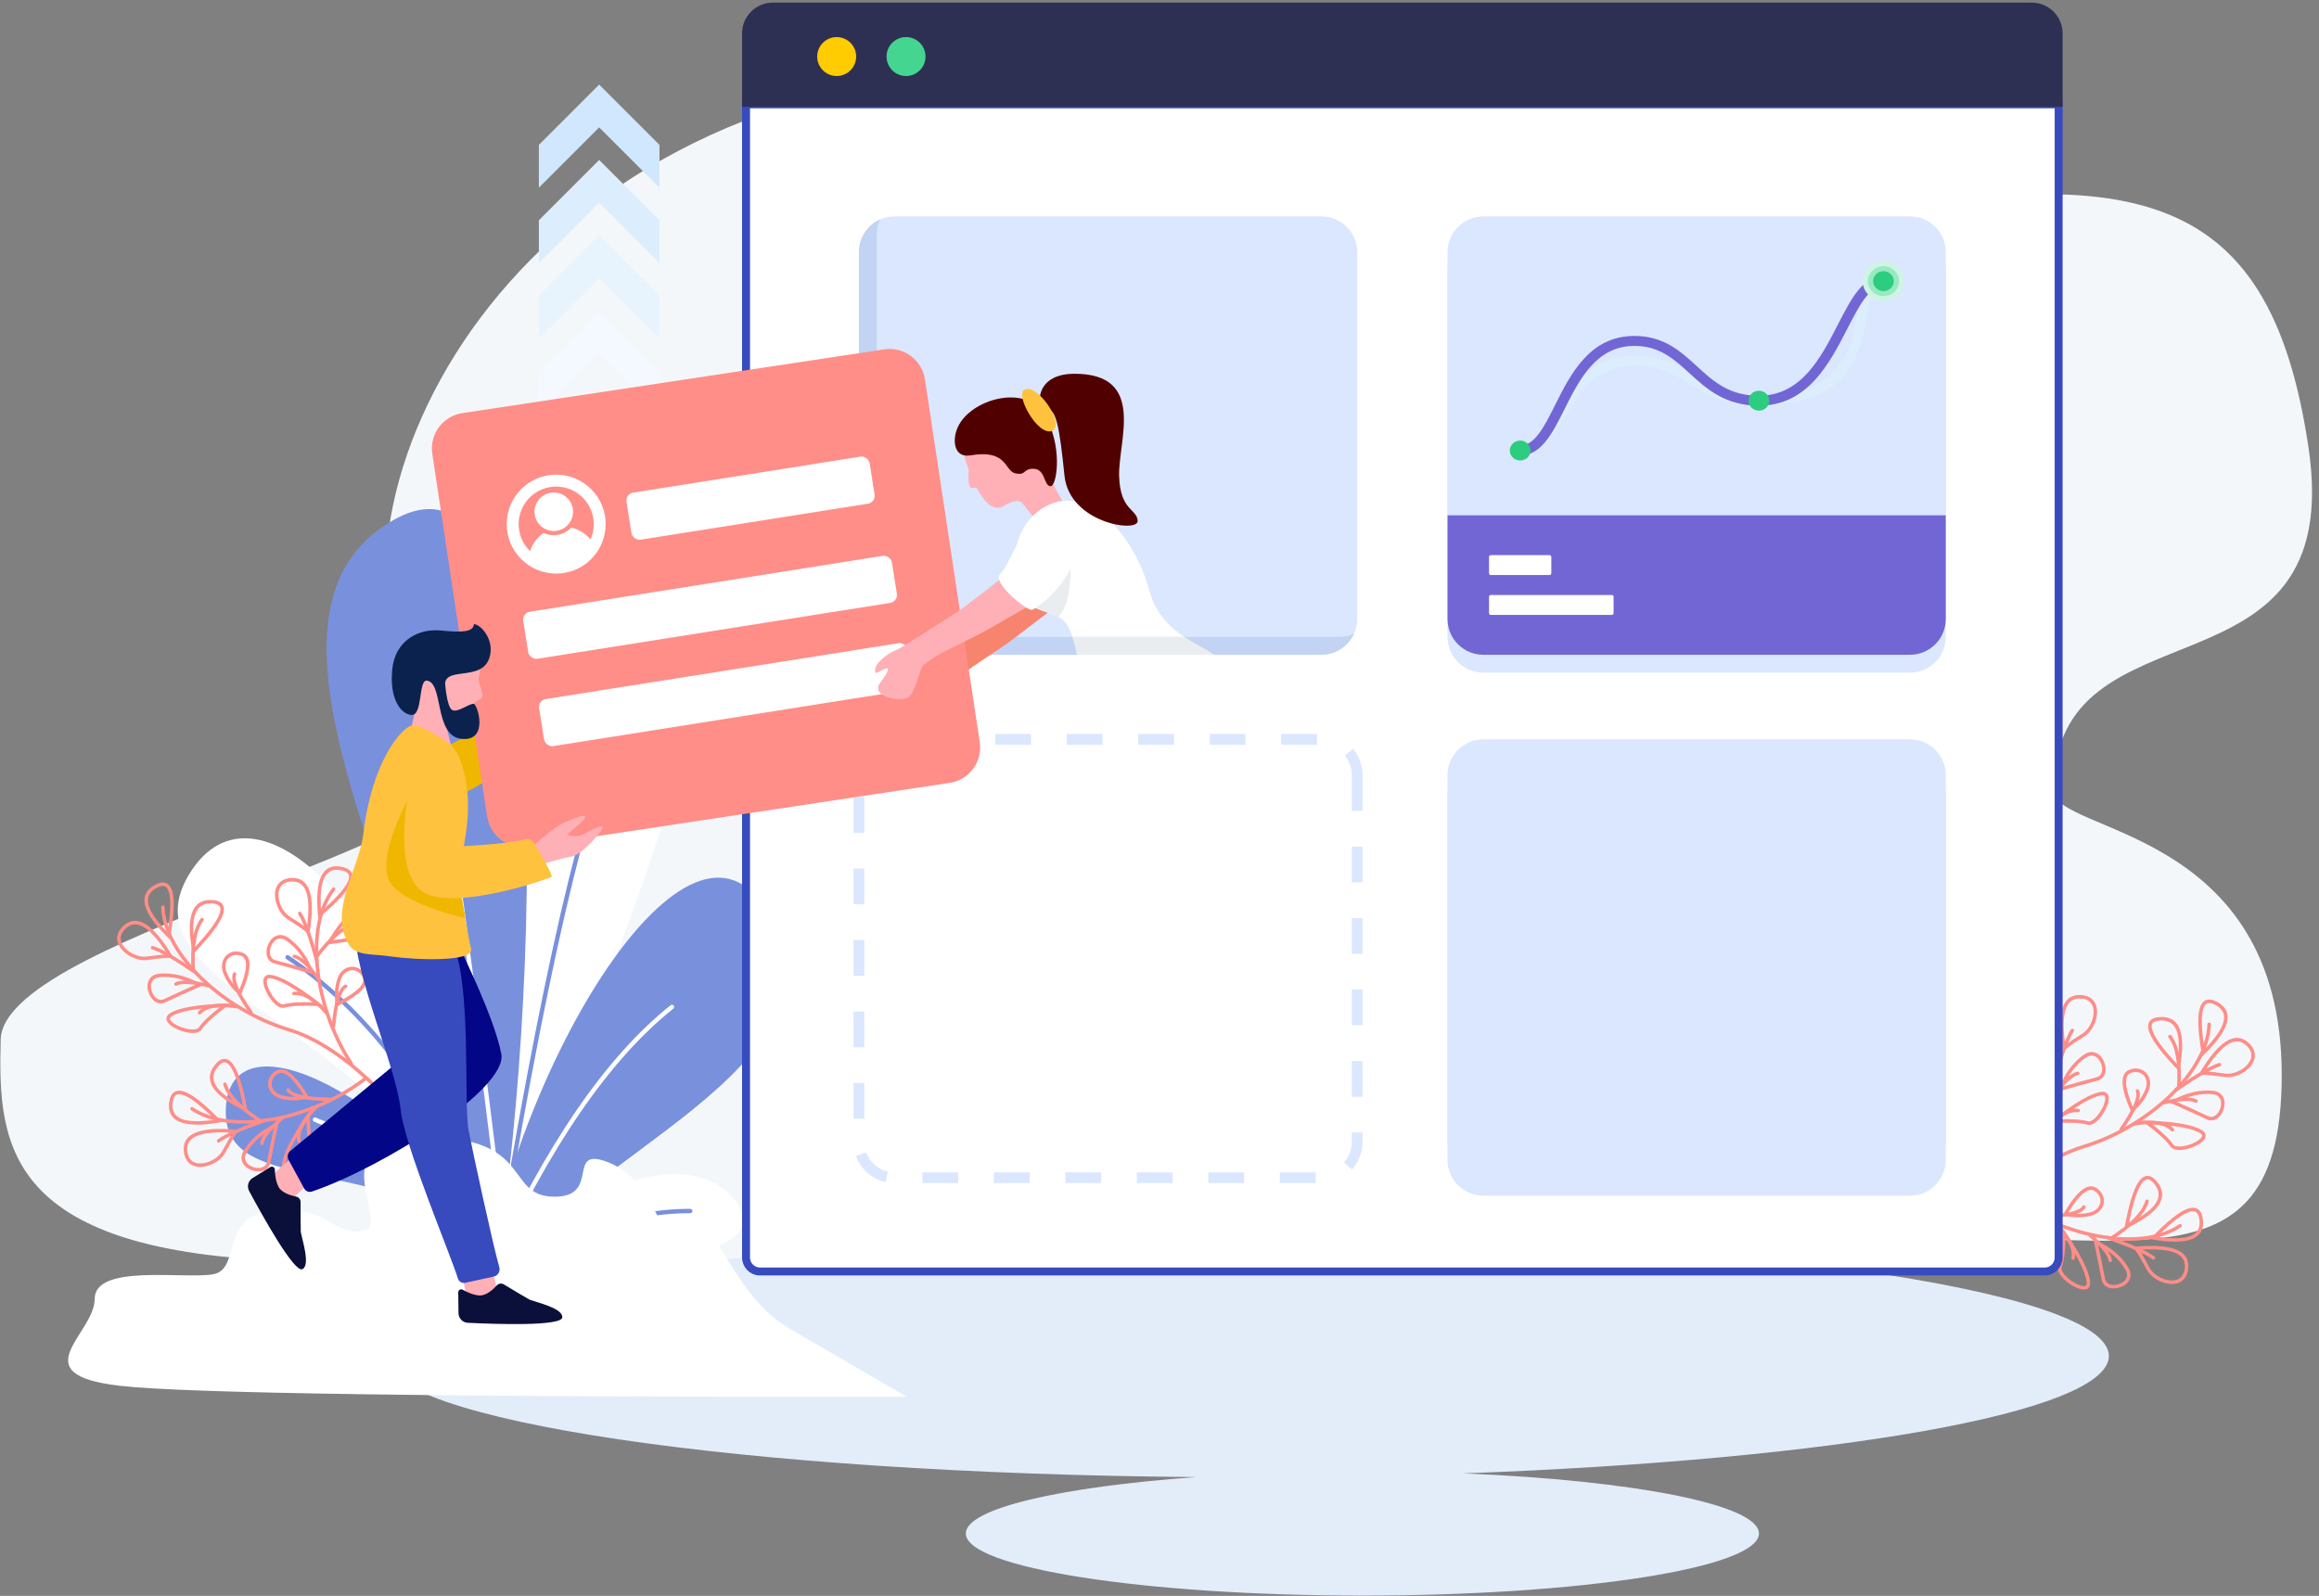 <?xml version="1.0" encoding="UTF-8"?>
<svg width="292px" height="201px" viewBox="0 0 292 201" version="1.1" xmlns="http://www.w3.org/2000/svg" xmlns:xlink="http://www.w3.org/1999/xlink">
    <rect x="0" y="0" width="292" height="201" fill="#808080" stroke="none"/>
    <title>image/使用用户组</title>
    <g id="空页面" stroke="none" stroke-width="1" fill="none" fill-rule="evenodd">
        <g id="用户组无权限" transform="translate(-1067, -413)">
            <g id="编组" transform="translate(350, 153)">
                <g id="编组-2" transform="translate(0, 185)">
                    <g id="image/使用用户组" transform="translate(717, 75)">
                        <g id="编组" transform="translate(0, 9)" fill-rule="nonzero">
                            <g id="Background">
                                <path d="M227.476,3.21 C262.85,8.292 287.306,-6.448 287.306,24.86 C287.306,56.167 258.59,55.25 258.59,60.694 C258.59,85.456 295.614,70.873 290.669,103.966 C285.724,137.059 268.556,141.182 222.536,130.698 C176.517,120.215 157.193,161.169 105.212,148.667 C53.231,136.165 36.222,83.984 57.358,65.795 C69.114,55.679 0.422,42.815 0.088,29.34 C-0.247,15.864 0.321,1.385 41.317,1.385 C82.313,1.385 189.543,-2.238 227.476,3.21 Z" id="Background-base" fill="#F4F7FA" transform="translate(145.584, 75.635) scale(1, -1) translate(-145.584, -75.635) "></path>
                                <path d="M150.592,177.035 C93.487,176.579 48.18,169.927 48.18,161.789 C48.18,153.355 96.838,146.518 156.86,146.518 C216.882,146.518 265.54,153.355 265.54,161.789 C265.54,168.893 231.016,174.865 184.256,176.571 C205.678,177.452 221.481,180.505 221.481,184.137 C221.481,188.457 199.124,191.959 171.546,191.959 C143.969,191.959 121.612,188.457 121.612,184.137 C121.612,180.99 133.482,178.276 150.592,177.035 L150.592,177.035 Z" id="Background-base" fill="#E3EDFA"></path>
                            </g>
                            <g id="Leaves" transform="translate(264.152, 134.244) scale(-1, 1) rotate(-357) translate(-264.152, -134.244) translate(243.652, 113.244)" fill="#FF8D88">
                                <path d="M39.638,34.324 C39.72,34.414 39.712,34.553 39.621,34.634 C39.531,34.715 39.392,34.708 39.311,34.617 C33.055,27.641 27.381,23.533 22.3,22.288 C13.969,20.246 6.066,13.624 5.537,7.533 C5.526,7.412 5.616,7.305 5.737,7.294 C5.858,7.284 5.965,7.374 5.975,7.495 C6.485,13.363 14.238,19.859 22.405,21.86 C27.588,23.13 33.329,27.287 39.638,34.324 Z" id="Leaves-base"></path>
                                <path d="M10.201,15.123 C10.215,15.243 10.128,15.352 10.007,15.366 C9.886,15.379 9.777,15.292 9.764,15.171 C9.428,12.146 9.696,9.982 10.589,8.673 C10.658,8.573 10.795,8.547 10.895,8.615 C10.995,8.684 11.021,8.821 10.953,8.921 C10.132,10.124 9.876,12.193 10.201,15.123 Z" id="Leaves-base"></path>
                                <path d="M10.116,12.916 L9.836,13.243 L9.735,12.825 C8.695,8.522 9.385,6.275 11.878,6.275 C13.172,6.275 13.696,6.938 13.33,8.129 C12.997,9.213 11.926,10.802 10.116,12.916 Z M12.909,8 C13.186,7.099 12.883,6.715 11.878,6.715 C9.85,6.715 9.223,8.519 10.064,12.297 C11.666,10.392 12.616,8.954 12.909,8 Z" id="Leaves-base"></path>
                                <path d="M6.439,5.654 C6.155,4.774 5.667,4.616 4.813,5.141 C3.106,6.192 3.613,7.98 6.501,10.623 C6.761,8.242 6.738,6.581 6.439,5.654 Z M4.582,4.767 C5.672,4.096 6.484,4.359 6.858,5.519 C7.199,6.577 7.207,8.431 6.889,11.098 L6.84,11.515 L6.525,11.237 C3.172,8.272 2.463,6.071 4.582,4.767 Z" id="Leaves-base"></path>
                                <path d="M10.475,15.358 C10.578,15.422 10.611,15.557 10.547,15.661 C10.483,15.764 10.348,15.797 10.244,15.733 C7.545,14.076 5.679,13.123 4.668,12.88 C4.55,12.852 4.477,12.733 4.505,12.615 C4.534,12.497 4.652,12.424 4.771,12.453 C5.842,12.709 7.736,13.676 10.475,15.358 Z" id="Leaves-base"></path>
                                <path d="M7.216,13.486 L7.438,13.814 L7.042,13.83 C6.392,13.855 5.424,13.996 4.14,14.254 C3.109,14.461 1.758,13.997 0.934,13.179 C-0.017,12.234 -0.071,11.043 1.009,10.023 C2.593,8.527 4.675,9.741 7.216,13.486 Z M1.311,10.343 C0.421,11.184 0.462,12.089 1.245,12.866 C1.969,13.586 3.173,13.999 4.053,13.822 C5.125,13.607 5.984,13.472 6.633,13.415 C4.333,10.123 2.571,9.153 1.311,10.343 Z" id="Leaves-base"></path>
                                <path d="M12.048,16.872 C12.167,16.896 12.245,17.011 12.221,17.131 C12.198,17.25 12.082,17.327 11.963,17.304 C9.966,16.909 8.644,16.909 8.024,17.277 C7.92,17.339 7.785,17.305 7.723,17.2 C7.661,17.096 7.695,16.961 7.8,16.899 C8.543,16.457 9.95,16.457 12.048,16.872 Z" id="Leaves-base"></path>
                                <path d="M5.814,16.328 C4.895,16.46 4.579,17.192 4.884,18.077 C5.178,18.93 5.879,19.4 6.485,19.073 C7.493,18.528 8.777,17.859 10.337,17.065 C8.746,16.369 7.24,16.124 5.814,16.328 Z M10.941,17.252 C9.2,18.135 7.785,18.871 6.694,19.46 C5.8,19.942 4.84,19.298 4.468,18.22 C4.081,17.098 4.525,16.068 5.752,15.893 C7.391,15.658 9.12,15.981 10.937,16.857 L11.338,17.051 L10.941,17.252 Z" id="Leaves-base"></path>
                                <path d="M15.803,19.308 C15.924,19.32 16.012,19.428 16,19.549 C15.987,19.67 15.879,19.758 15.758,19.746 C13.447,19.511 11.944,19.836 11.238,20.686 C11.16,20.779 11.021,20.792 10.928,20.715 C10.834,20.637 10.822,20.498 10.899,20.405 C11.723,19.414 13.361,19.06 15.803,19.308 Z" id="Leaves-base"></path>
                                <path d="M7.592,21.162 C7.332,21.345 7.311,21.497 7.478,21.705 C7.668,21.943 8.077,22.191 8.594,22.384 C9.691,22.792 10.822,22.803 11.061,22.404 C11.481,21.704 12.317,20.815 13.572,19.729 C10.515,20.03 8.516,20.513 7.592,21.162 Z M14.386,19.615 C12.868,20.88 11.884,21.889 11.438,22.631 C11.045,23.286 9.722,23.273 8.44,22.796 C7.856,22.579 7.383,22.291 7.134,21.98 C6.81,21.575 6.871,21.131 7.34,20.802 C8.415,20.046 10.703,19.528 14.226,19.227 L14.923,19.167 L14.386,19.615 Z" id="Leaves-base"></path>
                                <path d="M17.694,20.024 C17.769,20.12 17.751,20.259 17.656,20.333 C17.56,20.408 17.421,20.391 17.347,20.295 C15.47,17.884 14.68,16.265 15.005,15.357 C15.046,15.243 15.172,15.183 15.287,15.224 C15.401,15.265 15.461,15.391 15.42,15.505 C15.168,16.207 15.916,17.741 17.694,20.024 Z" id="Leaves-base"></path>
                                <path d="M16.2,17.88 L16.097,18.156 L15.861,17.979 C14.951,17.294 14.263,16.45 13.798,15.449 C13.026,13.784 14.282,12.149 16.059,12.699 C17.33,13.092 17.33,14.841 16.2,17.88 Z M15.928,13.119 C14.534,12.688 13.579,13.93 14.198,15.264 C14.591,16.111 15.154,16.837 15.891,17.442 C16.832,14.811 16.802,13.39 15.928,13.119 Z" id="Leaves-base"></path>
                                <path d="M37.137,22.083 C37.256,22.112 37.328,22.231 37.299,22.349 C37.27,22.467 37.151,22.539 37.033,22.51 C28.702,20.469 20.798,13.846 20.269,7.755 C20.259,7.634 20.348,7.527 20.469,7.517 C20.59,7.506 20.697,7.596 20.708,7.717 C21.217,13.585 28.97,20.081 37.137,22.083 Z" id="Leaves-base" transform="translate(28.787, 15.016) rotate(40) translate(-28.787, -15.016) "></path>
                                <path d="M27.624,13.597 C27.637,13.718 27.55,13.826 27.43,13.84 C27.309,13.853 27.2,13.766 27.187,13.645 C26.85,10.62 27.119,8.456 28.012,7.147 C28.08,7.047 28.217,7.021 28.318,7.09 C28.418,7.158 28.444,7.295 28.375,7.395 C27.555,8.598 27.298,10.667 27.624,13.597 Z" id="Leaves-base" transform="translate(27.73, 10.446) rotate(40) translate(-27.73, -10.446) "></path>
                                <path d="M28.716,12.582 L28.436,12.908 L28.335,12.49 C27.295,8.187 27.985,5.941 30.478,5.941 C31.772,5.941 32.296,6.604 31.93,7.795 C31.597,8.878 30.526,10.467 28.716,12.582 Z M31.509,7.666 C31.786,6.764 31.483,6.381 30.478,6.381 C28.45,6.381 27.823,8.185 28.664,11.963 C30.266,10.058 31.216,8.62 31.509,7.666 Z" id="Leaves-base" transform="translate(29.956, 9.425) rotate(40) translate(-29.956, -9.425) "></path>
                                <path d="M27.624,1.817 C27.34,0.937 26.852,0.779 25.998,1.304 C24.291,2.355 24.798,4.143 27.686,6.786 C27.946,4.405 27.923,2.744 27.624,1.817 Z M25.767,0.929 C26.857,0.259 27.669,0.522 28.043,1.682 C28.384,2.74 28.392,4.594 28.074,7.261 L28.025,7.678 L27.71,7.399 C24.358,4.434 23.648,2.234 25.767,0.929 Z" id="Leaves-base" transform="translate(26.436, 4.122) rotate(40) translate(-26.436, -4.122) "></path>
                                <path d="M27.173,11.554 C27.277,11.617 27.309,11.753 27.246,11.856 C27.182,11.96 27.047,11.992 26.943,11.929 C24.244,10.271 22.378,9.318 21.367,9.076 C21.248,9.048 21.176,8.929 21.204,8.811 C21.232,8.692 21.351,8.62 21.469,8.648 C22.541,8.905 24.435,9.872 27.173,11.554 Z" id="Leaves-base" transform="translate(24.238, 10.302) rotate(40) translate(-24.238, -10.302) "></path>
                                <path d="M26.233,7.821 L26.455,8.149 L26.059,8.164 C25.41,8.19 24.441,8.331 23.157,8.588 C22.126,8.795 20.776,8.332 19.952,7.513 C19,6.568 18.946,5.378 20.026,4.358 C21.61,2.862 23.692,4.076 26.233,7.821 Z M20.328,4.678 C19.438,5.519 19.479,6.424 20.262,7.201 C20.986,7.921 22.19,8.334 23.071,8.157 C24.143,7.942 25.002,7.806 25.65,7.75 C23.35,4.457 21.588,3.488 20.328,4.678 Z" id="Leaves-base" transform="translate(22.841, 6.186) rotate(40) translate(-22.841, -6.186) "></path>
                                <path d="M26.362,13.961 C26.481,13.984 26.559,14.1 26.535,14.219 C26.511,14.338 26.396,14.416 26.277,14.392 C24.28,13.997 22.958,13.997 22.338,14.366 C22.233,14.428 22.098,14.393 22.036,14.289 C21.974,14.184 22.009,14.049 22.113,13.987 C22.857,13.546 24.264,13.546 26.362,13.961 Z" id="Leaves-base" transform="translate(24.272, 14.025) rotate(40) translate(-24.272, -14.025) "></path>
                                <path d="M20.12,11.868 C19.201,12 18.885,12.732 19.19,13.616 C19.485,14.47 20.185,14.94 20.791,14.613 C21.799,14.068 23.083,13.399 24.643,12.605 C23.052,11.909 21.546,11.664 20.12,11.868 Z M25.248,12.792 C23.507,13.675 22.091,14.411 21,15 C20.106,15.482 19.146,14.837 18.774,13.76 C18.387,12.638 18.831,11.608 20.058,11.433 C21.697,11.198 23.427,11.521 25.244,12.397 L25.644,12.59 L25.248,12.792 Z" id="Leaves-base" transform="translate(22.141, 13.261) rotate(40) translate(-22.141, -13.261) "></path>
                                <path d="M27.337,17.908 C27.458,17.92 27.546,18.028 27.534,18.149 C27.522,18.27 27.414,18.358 27.293,18.345 C24.982,18.111 23.478,18.436 22.772,19.286 C22.694,19.379 22.556,19.392 22.462,19.314 C22.369,19.237 22.356,19.098 22.434,19.004 C23.257,18.014 24.895,17.66 27.337,17.908 Z" id="Leaves-base" transform="translate(24.959, 18.598) rotate(40) translate(-24.959, -18.598) "></path>
                                <path d="M18.969,17.886 C18.708,18.069 18.687,18.221 18.854,18.43 C19.044,18.667 19.453,18.916 19.97,19.108 C21.068,19.516 22.198,19.527 22.437,19.129 C22.857,18.429 23.693,17.539 24.948,16.453 C21.891,16.755 19.892,17.238 18.969,17.886 Z M25.762,16.339 C24.244,17.604 23.26,18.613 22.814,19.355 C22.421,20.01 21.098,19.997 19.817,19.52 C19.232,19.303 18.759,19.016 18.51,18.705 C18.186,18.299 18.247,17.855 18.716,17.526 C19.791,16.771 22.079,16.252 25.602,15.951 L26.3,15.891 L25.762,16.339 Z" id="Leaves-base" transform="translate(22.303, 17.878) rotate(40) translate(-22.303, -17.878) "></path>
                                <path d="M29.963,21.012 C30.038,21.108 30.02,21.246 29.925,21.321 C29.829,21.395 29.69,21.378 29.616,21.282 C27.739,18.871 26.949,17.252 27.274,16.344 C27.315,16.23 27.441,16.171 27.556,16.212 C27.67,16.253 27.729,16.379 27.688,16.493 C27.437,17.195 28.185,18.728 29.963,21.012 Z" id="Leaves-base" transform="translate(28.606, 18.783) rotate(40) translate(-28.606, -18.783) "></path>
                                <path d="M30.269,18.766 L30.166,19.042 L29.93,18.865 C29.02,18.181 28.332,17.337 27.867,16.335 C27.095,14.67 28.351,13.036 30.127,13.585 C31.398,13.979 31.398,15.727 30.269,18.766 Z M29.997,14.006 C28.603,13.574 27.648,14.816 28.267,16.15 C28.659,16.997 29.223,17.723 29.96,18.329 C30.901,15.697 30.871,14.276 29.997,14.006 Z" id="Leaves-base" transform="translate(29.367, 16.26) rotate(40) translate(-29.367, -16.26) "></path>
                                <path d="M29.861,37.298 C29.979,37.327 30.051,37.446 30.022,37.564 C29.993,37.682 29.874,37.754 29.756,37.725 C21.425,35.684 13.521,29.061 12.992,22.97 C12.982,22.849 13.071,22.743 13.192,22.732 C13.313,22.722 13.42,22.811 13.431,22.932 C13.94,28.8 21.693,35.297 29.861,37.298 Z" id="Leaves-base" transform="translate(21.51, 30.231) scale(-1, -1) rotate(126) translate(-21.51, -30.231) "></path>
                                <path d="M16.918,34.755 C16.932,34.875 16.845,34.984 16.724,34.998 C16.603,35.011 16.494,34.924 16.481,34.803 C16.145,31.778 16.414,29.614 17.306,28.305 C17.375,28.205 17.512,28.179 17.612,28.247 C17.712,28.316 17.738,28.453 17.67,28.553 C16.849,29.756 16.593,31.825 16.918,34.755 Z" id="Leaves-base" transform="translate(17.025, 31.604) scale(-1, -1) rotate(126) translate(-17.025, -31.604) "></path>
                                <path d="M14.61,32.612 L14.33,32.939 L14.229,32.521 C13.189,28.218 13.88,25.972 16.373,25.972 C17.666,25.972 18.19,26.634 17.824,27.826 C17.491,28.909 16.421,30.498 14.61,32.612 Z M17.404,27.696 C17.681,26.795 17.377,26.412 16.373,26.412 C14.344,26.412 13.718,28.215 14.558,31.993 C16.161,30.089 17.11,28.651 17.404,27.696 Z" id="Leaves-base" transform="translate(15.85, 29.455) scale(-1, -1) rotate(126) translate(-15.85, -29.455) "></path>
                                <path d="M11.994,31.031 C11.71,30.151 11.222,29.993 10.368,30.518 C8.661,31.569 9.168,33.357 12.056,36 C12.316,33.619 12.293,31.958 11.994,31.031 Z M10.137,30.144 C11.227,29.473 12.039,29.736 12.413,30.896 C12.754,31.954 12.762,33.808 12.444,36.475 L12.395,36.892 L12.08,36.614 C8.727,33.648 8.018,31.448 10.137,30.144 Z" id="Leaves-base" transform="translate(10.806, 33.336) scale(-1, -1) rotate(126) translate(-10.806, -33.336) "></path>
                                <path d="M20.059,36.35 C20.163,36.414 20.195,36.549 20.132,36.653 C20.068,36.756 19.933,36.789 19.829,36.725 C17.13,35.067 15.264,34.115 14.253,33.872 C14.134,33.844 14.062,33.725 14.09,33.607 C14.118,33.489 14.237,33.416 14.355,33.444 C15.427,33.701 17.321,34.668 20.059,36.35 Z" id="Leaves-base" transform="translate(17.124, 35.098) scale(-1, -1) rotate(126) translate(-17.124, -35.098) "></path>
                                <path d="M16.508,38.413 L16.73,38.741 L16.334,38.757 C15.684,38.782 14.716,38.924 13.432,39.181 C12.401,39.388 11.05,38.925 10.226,38.106 C9.275,37.161 9.221,35.97 10.301,34.95 C11.885,33.454 13.967,34.669 16.508,38.413 Z M10.603,35.27 C9.713,36.111 9.754,37.016 10.537,37.794 C11.261,38.513 12.465,38.926 13.346,38.75 C14.417,38.535 15.276,38.399 15.925,38.342 C13.625,35.05 11.863,34.08 10.603,35.27 Z" id="Leaves-base" transform="translate(13.116, 36.779) scale(-1, -1) rotate(126) translate(-13.116, -36.779) "></path>
                                <path d="M22.925,34.74 C23.044,34.764 23.122,34.879 23.098,34.998 C23.075,35.118 22.959,35.195 22.84,35.172 C20.843,34.777 19.521,34.777 18.901,35.145 C18.797,35.207 18.662,35.173 18.6,35.068 C18.537,34.964 18.572,34.829 18.676,34.767 C19.42,34.325 20.827,34.325 22.925,34.74 Z" id="Leaves-base" transform="translate(20.836, 34.804) scale(-1, -1) rotate(126) translate(-20.836, -34.804) "></path>
                                <path d="M18.201,35.591 C17.281,35.722 16.966,36.454 17.271,37.339 C17.565,38.192 18.265,38.663 18.872,38.335 C19.88,37.791 21.164,37.122 22.724,36.328 C21.133,35.631 19.626,35.387 18.201,35.591 Z M23.328,36.514 C21.587,37.397 20.171,38.133 19.081,38.722 C18.187,39.205 17.226,38.56 16.855,37.483 C16.468,36.36 16.912,35.331 18.139,35.155 C19.777,34.921 21.507,35.244 23.324,36.12 L23.725,36.313 L23.328,36.514 Z" id="Leaves-base" transform="translate(20.222, 36.983) scale(-1, -1) rotate(126) translate(-20.222, -36.983) "></path>
                                <path d="M27.728,33.11 C27.849,33.122 27.937,33.23 27.925,33.351 C27.913,33.471 27.805,33.56 27.684,33.547 C25.373,33.313 23.87,33.638 23.163,34.488 C23.086,34.581 22.947,34.594 22.853,34.516 C22.76,34.439 22.747,34.3 22.825,34.206 C23.648,33.216 25.286,32.862 27.728,33.11 Z" id="Leaves-base" transform="translate(25.35, 33.8) scale(-1, -1) rotate(126) translate(-25.35, -33.8) "></path>
                                <path d="M21.482,36.508 C21.222,36.691 21.201,36.843 21.367,37.052 C21.557,37.289 21.967,37.537 22.483,37.73 C23.581,38.138 24.711,38.149 24.95,37.75 C25.371,37.05 26.207,36.161 27.461,35.075 C24.405,35.376 22.405,35.859 21.482,36.508 Z M28.275,34.961 C26.757,36.226 25.773,37.235 25.328,37.977 C24.934,38.632 23.612,38.619 22.33,38.142 C21.745,37.925 21.273,37.637 21.024,37.326 C20.699,36.921 20.76,36.477 21.229,36.148 C22.304,35.392 24.592,34.874 28.116,34.573 L28.813,34.513 L28.275,34.961 Z" id="Leaves-base" transform="translate(24.817, 36.499) scale(-1, -1) rotate(126) translate(-24.817, -36.499) "></path>
                                <path d="M26.637,32.378 C26.711,32.474 26.694,32.612 26.598,32.687 C26.502,32.761 26.364,32.744 26.289,32.648 C24.413,30.237 23.623,28.618 23.948,27.71 C23.989,27.596 24.115,27.537 24.229,27.578 C24.344,27.618 24.403,27.744 24.362,27.859 C24.111,28.561 24.859,30.094 26.637,32.378 Z" id="Leaves-base" transform="translate(25.28, 30.149) scale(-1, -1) rotate(126) translate(-25.28, -30.149) "></path>
                                <path d="M23.611,32.072 L23.508,32.348 L23.273,32.171 C22.363,31.487 21.674,30.643 21.21,29.641 C20.438,27.976 21.694,26.342 23.47,26.891 C24.741,27.285 24.741,29.033 23.611,32.072 Z M23.34,27.312 C21.945,26.88 20.991,28.122 21.609,29.456 C22.002,30.303 22.566,31.029 23.302,31.635 C24.244,29.003 24.214,27.582 23.34,27.312 Z" id="Leaves-base" transform="translate(22.71, 29.566) scale(-1, -1) rotate(126) translate(-22.71, -29.566) "></path>
                            </g>
                            <g id="Leaves" transform="translate(22.38, 55)">
                                <g id="Group-28" transform="translate(41.14, 8.8)">
                                    <path d="M0.515,80.582 C-1.433,29.823 4.253,3.046 17.573,0.253 C30.894,-2.541 25.208,24.236 0.515,80.582 Z" id="Leaf-base" fill="#FFFFFF"></path>
                                    <path d="M0.86,75.186 C6.937,40.273 12.254,20.173 16.809,14.886" id="Leaf-base" stroke="#7990DD" stroke-width="0.55" stroke-linecap="round"></path>
                                </g>
                                <g id="Group-29" transform="translate(18.7, 0)">
                                    <path d="M20.655,98.611 C19.008,61.374 -15.572,14.942 8.584,1.429 C32.74,-12.085 24.738,82.939 20.655,98.611 Z" id="Leaf-base" fill="#7990DD"></path>
                                    <path d="M21.902,87.828 C17.19,49.539 13.932,26.659 12.128,19.188" id="Leaf-base" stroke="#FFFFFF" stroke-width="0.55" stroke-linecap="round"></path>
                                </g>
                                <g id="Group-25" transform="translate(5.94, 70.18)">
                                    <path d="M37.368,24.397 C18.137,0.519 0.373,-5.727 0.108,5.648 C-0.157,17.024 19.817,10.313 37.368,24.397 Z" id="Leaf-base" fill="#7990DD"></path>
                                    <path d="M32.545,20.421 C28.039,15.275 20.97,10.746 11.338,6.834" id="Leaf-base" stroke="#FFFFFF" stroke-width="0.55" stroke-linecap="round"></path>
                                </g>
                                <g id="Group-27" transform="translate(38.28, 46.42)">
                                    <path d="M0,52.358 C4.645,22.534 27.134,-13.703 36.491,5.474 C45.847,24.651 13.075,34.086 0,52.358 Z" id="Leaf-base" fill="#7990DD"></path>
                                    <path d="M1.104,49.685 C8.235,33.953 15.851,22.859 23.95,16.403" id="Leaf-base" stroke="#FFFFFF" stroke-width="0.55" stroke-linecap="round"></path>
                                </g>
                                <g id="Group-26" transform="translate(37.62, 83.82)">
                                    <path d="M0.218,16.105 C5.794,5.157 25.721,-5.627 32.636,3.465 C39.551,12.558 7.111,11.368 0.218,16.105 Z" id="Leaf-base" fill="#FFFFFF"></path>
                                    <path d="M26.909,4.705 C18.289,4.705 9.668,8.072 1.048,14.805" id="Leaf-base" stroke="#7990DD" stroke-width="0.55" stroke-linecap="round"></path>
                                </g>
                                <g id="Leaf-base" transform="translate(0, 41.58)">
                                    <path d="M40.103,52.303 C30.25,9.734 9.869,-9.593 1.384,4.621 C-7.101,18.834 25.612,23.2 40.103,52.303 Z" fill="#FFFFFF"></path>
                                    <path d="M37.576,45.319 C31.277,31.472 23.362,21.362 13.831,14.988" stroke="#7990DD" stroke-width="0.55" stroke-linecap="round"></path>
                                </g>
                            </g>
                            <g id="Leaves" transform="translate(34.529, 119.504) rotate(-357) translate(-34.529, -119.504) translate(14.029, 98.504)" fill="#FF8D88">
                                <path d="M39.638,34.324 C39.72,34.414 39.712,34.553 39.621,34.634 C39.531,34.715 39.392,34.708 39.311,34.617 C33.055,27.641 27.381,23.533 22.3,22.288 C13.969,20.246 6.066,13.624 5.537,7.533 C5.526,7.412 5.616,7.305 5.737,7.294 C5.858,7.284 5.965,7.374 5.975,7.495 C6.485,13.363 14.238,19.859 22.405,21.86 C27.588,23.13 33.329,27.287 39.638,34.324 Z" id="Leaves-base"></path>
                                <path d="M10.201,15.123 C10.215,15.243 10.128,15.352 10.007,15.366 C9.886,15.379 9.777,15.292 9.764,15.171 C9.428,12.146 9.696,9.982 10.589,8.673 C10.658,8.573 10.795,8.547 10.895,8.615 C10.995,8.684 11.021,8.821 10.953,8.921 C10.132,10.124 9.876,12.193 10.201,15.123 Z" id="Leaves-base"></path>
                                <path d="M10.116,12.916 L9.836,13.243 L9.735,12.825 C8.695,8.522 9.385,6.275 11.878,6.275 C13.172,6.275 13.696,6.938 13.33,8.129 C12.997,9.213 11.926,10.802 10.116,12.916 Z M12.909,8 C13.186,7.099 12.883,6.715 11.878,6.715 C9.85,6.715 9.223,8.519 10.064,12.297 C11.666,10.392 12.616,8.954 12.909,8 Z" id="Leaves-base"></path>
                                <path d="M6.439,5.654 C6.155,4.774 5.667,4.616 4.813,5.141 C3.106,6.192 3.613,7.98 6.501,10.623 C6.761,8.242 6.738,6.581 6.439,5.654 Z M4.582,4.767 C5.672,4.096 6.484,4.359 6.858,5.519 C7.199,6.577 7.207,8.431 6.889,11.098 L6.84,11.515 L6.525,11.237 C3.172,8.272 2.463,6.071 4.582,4.767 Z" id="Leaves-base"></path>
                                <path d="M10.475,15.358 C10.578,15.422 10.611,15.557 10.547,15.661 C10.483,15.764 10.348,15.797 10.244,15.733 C7.545,14.076 5.679,13.123 4.668,12.88 C4.55,12.852 4.477,12.733 4.505,12.615 C4.534,12.497 4.652,12.424 4.771,12.453 C5.842,12.709 7.736,13.676 10.475,15.358 Z" id="Leaves-base"></path>
                                <path d="M7.216,13.486 L7.438,13.814 L7.042,13.83 C6.392,13.855 5.424,13.996 4.14,14.254 C3.109,14.461 1.758,13.997 0.934,13.179 C-0.017,12.234 -0.071,11.043 1.009,10.023 C2.593,8.527 4.675,9.741 7.216,13.486 Z M1.311,10.343 C0.421,11.184 0.462,12.089 1.245,12.866 C1.969,13.586 3.173,13.999 4.053,13.822 C5.125,13.607 5.984,13.472 6.633,13.415 C4.333,10.123 2.571,9.153 1.311,10.343 Z" id="Leaves-base"></path>
                                <path d="M12.048,16.872 C12.167,16.896 12.245,17.011 12.221,17.131 C12.198,17.25 12.082,17.327 11.963,17.304 C9.966,16.909 8.644,16.909 8.024,17.277 C7.92,17.339 7.785,17.305 7.723,17.2 C7.661,17.096 7.695,16.961 7.8,16.899 C8.543,16.457 9.95,16.457 12.048,16.872 Z" id="Leaves-base"></path>
                                <path d="M5.814,16.328 C4.895,16.46 4.579,17.192 4.884,18.077 C5.178,18.93 5.879,19.4 6.485,19.073 C7.493,18.528 8.777,17.859 10.337,17.065 C8.746,16.369 7.24,16.124 5.814,16.328 Z M10.941,17.252 C9.2,18.135 7.785,18.871 6.694,19.46 C5.8,19.942 4.84,19.298 4.468,18.22 C4.081,17.098 4.525,16.068 5.752,15.893 C7.391,15.658 9.12,15.981 10.937,16.857 L11.338,17.051 L10.941,17.252 Z" id="Leaves-base"></path>
                                <path d="M15.803,19.308 C15.924,19.32 16.012,19.428 16,19.549 C15.987,19.67 15.879,19.758 15.758,19.746 C13.447,19.511 11.944,19.836 11.238,20.686 C11.16,20.779 11.021,20.792 10.928,20.715 C10.834,20.637 10.822,20.498 10.899,20.405 C11.723,19.414 13.361,19.06 15.803,19.308 Z" id="Leaves-base"></path>
                                <path d="M7.592,21.162 C7.332,21.345 7.311,21.497 7.478,21.705 C7.668,21.943 8.077,22.191 8.594,22.384 C9.691,22.792 10.822,22.803 11.061,22.404 C11.481,21.704 12.317,20.815 13.572,19.729 C10.515,20.03 8.516,20.513 7.592,21.162 Z M14.386,19.615 C12.868,20.88 11.884,21.889 11.438,22.631 C11.045,23.286 9.722,23.273 8.44,22.796 C7.856,22.579 7.383,22.291 7.134,21.98 C6.81,21.575 6.871,21.131 7.34,20.802 C8.415,20.046 10.703,19.528 14.226,19.227 L14.923,19.167 L14.386,19.615 Z" id="Leaves-base"></path>
                                <path d="M17.694,20.024 C17.769,20.12 17.751,20.259 17.656,20.333 C17.56,20.408 17.421,20.391 17.347,20.295 C15.47,17.884 14.68,16.265 15.005,15.357 C15.046,15.243 15.172,15.183 15.287,15.224 C15.401,15.265 15.461,15.391 15.42,15.505 C15.168,16.207 15.916,17.741 17.694,20.024 Z" id="Leaves-base"></path>
                                <path d="M16.2,17.88 L16.097,18.156 L15.861,17.979 C14.951,17.294 14.263,16.45 13.798,15.449 C13.026,13.784 14.282,12.149 16.059,12.699 C17.33,13.092 17.33,14.841 16.2,17.88 Z M15.928,13.119 C14.534,12.688 13.579,13.93 14.198,15.264 C14.591,16.111 15.154,16.837 15.891,17.442 C16.832,14.811 16.802,13.39 15.928,13.119 Z" id="Leaves-base"></path>
                                <path d="M37.137,22.083 C37.256,22.112 37.328,22.231 37.299,22.349 C37.27,22.467 37.151,22.539 37.033,22.51 C28.702,20.469 20.798,13.846 20.269,7.755 C20.259,7.634 20.348,7.527 20.469,7.517 C20.59,7.506 20.697,7.596 20.708,7.717 C21.217,13.585 28.97,20.081 37.137,22.083 Z" id="Leaves-base" transform="translate(28.787, 15.016) rotate(40) translate(-28.787, -15.016) "></path>
                                <path d="M27.624,13.597 C27.637,13.718 27.55,13.826 27.43,13.84 C27.309,13.853 27.2,13.766 27.187,13.645 C26.85,10.62 27.119,8.456 28.012,7.147 C28.08,7.047 28.217,7.021 28.318,7.09 C28.418,7.158 28.444,7.295 28.375,7.395 C27.555,8.598 27.298,10.667 27.624,13.597 Z" id="Leaves-base" transform="translate(27.73, 10.446) rotate(40) translate(-27.73, -10.446) "></path>
                                <path d="M28.716,12.582 L28.436,12.908 L28.335,12.49 C27.295,8.187 27.985,5.941 30.478,5.941 C31.772,5.941 32.296,6.604 31.93,7.795 C31.597,8.878 30.526,10.467 28.716,12.582 Z M31.509,7.666 C31.786,6.764 31.483,6.381 30.478,6.381 C28.45,6.381 27.823,8.185 28.664,11.963 C30.266,10.058 31.216,8.62 31.509,7.666 Z" id="Leaves-base" transform="translate(29.956, 9.425) rotate(40) translate(-29.956, -9.425) "></path>
                                <path d="M27.624,1.817 C27.34,0.937 26.852,0.779 25.998,1.304 C24.291,2.355 24.798,4.143 27.686,6.786 C27.946,4.405 27.923,2.744 27.624,1.817 Z M25.767,0.929 C26.857,0.259 27.669,0.522 28.043,1.682 C28.384,2.74 28.392,4.594 28.074,7.261 L28.025,7.678 L27.71,7.399 C24.358,4.434 23.648,2.234 25.767,0.929 Z" id="Leaves-base" transform="translate(26.436, 4.122) rotate(40) translate(-26.436, -4.122) "></path>
                                <path d="M27.173,11.554 C27.277,11.617 27.309,11.753 27.246,11.856 C27.182,11.96 27.047,11.992 26.943,11.929 C24.244,10.271 22.378,9.318 21.367,9.076 C21.248,9.048 21.176,8.929 21.204,8.811 C21.232,8.692 21.351,8.62 21.469,8.648 C22.541,8.905 24.435,9.872 27.173,11.554 Z" id="Leaves-base" transform="translate(24.238, 10.302) rotate(40) translate(-24.238, -10.302) "></path>
                                <path d="M26.233,7.821 L26.455,8.149 L26.059,8.164 C25.41,8.19 24.441,8.331 23.157,8.588 C22.126,8.795 20.776,8.332 19.952,7.513 C19,6.568 18.946,5.378 20.026,4.358 C21.61,2.862 23.692,4.076 26.233,7.821 Z M20.328,4.678 C19.438,5.519 19.479,6.424 20.262,7.201 C20.986,7.921 22.19,8.334 23.071,8.157 C24.143,7.942 25.002,7.806 25.65,7.75 C23.35,4.457 21.588,3.488 20.328,4.678 Z" id="Leaves-base" transform="translate(22.841, 6.186) rotate(40) translate(-22.841, -6.186) "></path>
                                <path d="M26.362,13.961 C26.481,13.984 26.559,14.1 26.535,14.219 C26.511,14.338 26.396,14.416 26.277,14.392 C24.28,13.997 22.958,13.997 22.338,14.366 C22.233,14.428 22.098,14.393 22.036,14.289 C21.974,14.184 22.009,14.049 22.113,13.987 C22.857,13.546 24.264,13.546 26.362,13.961 Z" id="Leaves-base" transform="translate(24.272, 14.025) rotate(40) translate(-24.272, -14.025) "></path>
                                <path d="M20.12,11.868 C19.201,12 18.885,12.732 19.19,13.616 C19.485,14.47 20.185,14.94 20.791,14.613 C21.799,14.068 23.083,13.399 24.643,12.605 C23.052,11.909 21.546,11.664 20.12,11.868 Z M25.248,12.792 C23.507,13.675 22.091,14.411 21,15 C20.106,15.482 19.146,14.837 18.774,13.76 C18.387,12.638 18.831,11.608 20.058,11.433 C21.697,11.198 23.427,11.521 25.244,12.397 L25.644,12.59 L25.248,12.792 Z" id="Leaves-base" transform="translate(22.141, 13.261) rotate(40) translate(-22.141, -13.261) "></path>
                                <path d="M27.337,17.908 C27.458,17.92 27.546,18.028 27.534,18.149 C27.522,18.27 27.414,18.358 27.293,18.345 C24.982,18.111 23.478,18.436 22.772,19.286 C22.694,19.379 22.556,19.392 22.462,19.314 C22.369,19.237 22.356,19.098 22.434,19.004 C23.257,18.014 24.895,17.66 27.337,17.908 Z" id="Leaves-base" transform="translate(24.959, 18.598) rotate(40) translate(-24.959, -18.598) "></path>
                                <path d="M18.969,17.886 C18.708,18.069 18.687,18.221 18.854,18.43 C19.044,18.667 19.453,18.916 19.97,19.108 C21.068,19.516 22.198,19.527 22.437,19.129 C22.857,18.429 23.693,17.539 24.948,16.453 C21.891,16.755 19.892,17.238 18.969,17.886 Z M25.762,16.339 C24.244,17.604 23.26,18.613 22.814,19.355 C22.421,20.01 21.098,19.997 19.817,19.52 C19.232,19.303 18.759,19.016 18.51,18.705 C18.186,18.299 18.247,17.855 18.716,17.526 C19.791,16.771 22.079,16.252 25.602,15.951 L26.3,15.891 L25.762,16.339 Z" id="Leaves-base" transform="translate(22.303, 17.878) rotate(40) translate(-22.303, -17.878) "></path>
                                <path d="M29.963,21.012 C30.038,21.108 30.02,21.246 29.925,21.321 C29.829,21.395 29.69,21.378 29.616,21.282 C27.739,18.871 26.949,17.252 27.274,16.344 C27.315,16.23 27.441,16.171 27.556,16.212 C27.67,16.253 27.729,16.379 27.688,16.493 C27.437,17.195 28.185,18.728 29.963,21.012 Z" id="Leaves-base" transform="translate(28.606, 18.783) rotate(40) translate(-28.606, -18.783) "></path>
                                <path d="M30.269,18.766 L30.166,19.042 L29.93,18.865 C29.02,18.181 28.332,17.337 27.867,16.335 C27.095,14.67 28.351,13.036 30.127,13.585 C31.398,13.979 31.398,15.727 30.269,18.766 Z M29.997,14.006 C28.603,13.574 27.648,14.816 28.267,16.15 C28.659,16.997 29.223,17.723 29.96,18.329 C30.901,15.697 30.871,14.276 29.997,14.006 Z" id="Leaves-base" transform="translate(29.367, 16.26) rotate(40) translate(-29.367, -16.26) "></path>
                                <path d="M29.861,37.298 C29.979,37.327 30.051,37.446 30.022,37.564 C29.993,37.682 29.874,37.754 29.756,37.725 C21.425,35.684 13.521,29.061 12.992,22.97 C12.982,22.849 13.071,22.743 13.192,22.732 C13.313,22.722 13.42,22.811 13.431,22.932 C13.94,28.8 21.693,35.297 29.861,37.298 Z" id="Leaves-base" transform="translate(21.51, 30.231) scale(-1, -1) rotate(126) translate(-21.51, -30.231) "></path>
                                <path d="M16.918,34.755 C16.932,34.875 16.845,34.984 16.724,34.998 C16.603,35.011 16.494,34.924 16.481,34.803 C16.145,31.778 16.414,29.614 17.306,28.305 C17.375,28.205 17.512,28.179 17.612,28.247 C17.712,28.316 17.738,28.453 17.67,28.553 C16.849,29.756 16.593,31.825 16.918,34.755 Z" id="Leaves-base" transform="translate(17.025, 31.604) scale(-1, -1) rotate(126) translate(-17.025, -31.604) "></path>
                                <path d="M14.61,32.612 L14.33,32.939 L14.229,32.521 C13.189,28.218 13.88,25.972 16.373,25.972 C17.666,25.972 18.19,26.634 17.824,27.826 C17.491,28.909 16.421,30.498 14.61,32.612 Z M17.404,27.696 C17.681,26.795 17.377,26.412 16.373,26.412 C14.344,26.412 13.718,28.215 14.558,31.993 C16.161,30.089 17.11,28.651 17.404,27.696 Z" id="Leaves-base" transform="translate(15.85, 29.455) scale(-1, -1) rotate(126) translate(-15.85, -29.455) "></path>
                                <path d="M11.994,31.031 C11.71,30.151 11.222,29.993 10.368,30.518 C8.661,31.569 9.168,33.357 12.056,36 C12.316,33.619 12.293,31.958 11.994,31.031 Z M10.137,30.144 C11.227,29.473 12.039,29.736 12.413,30.896 C12.754,31.954 12.762,33.808 12.444,36.475 L12.395,36.892 L12.08,36.614 C8.727,33.648 8.018,31.448 10.137,30.144 Z" id="Leaves-base" transform="translate(10.806, 33.336) scale(-1, -1) rotate(126) translate(-10.806, -33.336) "></path>
                                <path d="M20.059,36.35 C20.163,36.414 20.195,36.549 20.132,36.653 C20.068,36.756 19.933,36.789 19.829,36.725 C17.13,35.067 15.264,34.115 14.253,33.872 C14.134,33.844 14.062,33.725 14.09,33.607 C14.118,33.489 14.237,33.416 14.355,33.444 C15.427,33.701 17.321,34.668 20.059,36.35 Z" id="Leaves-base" transform="translate(17.124, 35.098) scale(-1, -1) rotate(126) translate(-17.124, -35.098) "></path>
                                <path d="M16.508,38.413 L16.73,38.741 L16.334,38.757 C15.684,38.782 14.716,38.924 13.432,39.181 C12.401,39.388 11.05,38.925 10.226,38.106 C9.275,37.161 9.221,35.97 10.301,34.95 C11.885,33.454 13.967,34.669 16.508,38.413 Z M10.603,35.27 C9.713,36.111 9.754,37.016 10.537,37.794 C11.261,38.513 12.465,38.926 13.346,38.75 C14.417,38.535 15.276,38.399 15.925,38.342 C13.625,35.05 11.863,34.08 10.603,35.27 Z" id="Leaves-base" transform="translate(13.116, 36.779) scale(-1, -1) rotate(126) translate(-13.116, -36.779) "></path>
                                <path d="M22.925,34.74 C23.044,34.764 23.122,34.879 23.098,34.998 C23.075,35.118 22.959,35.195 22.84,35.172 C20.843,34.777 19.521,34.777 18.901,35.145 C18.797,35.207 18.662,35.173 18.6,35.068 C18.537,34.964 18.572,34.829 18.676,34.767 C19.42,34.325 20.827,34.325 22.925,34.74 Z" id="Leaves-base" transform="translate(20.836, 34.804) scale(-1, -1) rotate(126) translate(-20.836, -34.804) "></path>
                                <path d="M18.201,35.591 C17.281,35.722 16.966,36.454 17.271,37.339 C17.565,38.192 18.265,38.663 18.872,38.335 C19.88,37.791 21.164,37.122 22.724,36.328 C21.133,35.631 19.626,35.387 18.201,35.591 Z M23.328,36.514 C21.587,37.397 20.171,38.133 19.081,38.722 C18.187,39.205 17.226,38.56 16.855,37.483 C16.468,36.36 16.912,35.331 18.139,35.155 C19.777,34.921 21.507,35.244 23.324,36.12 L23.725,36.313 L23.328,36.514 Z" id="Leaves-base" transform="translate(20.222, 36.983) scale(-1, -1) rotate(126) translate(-20.222, -36.983) "></path>
                                <path d="M27.728,33.11 C27.849,33.122 27.937,33.23 27.925,33.351 C27.913,33.471 27.805,33.56 27.684,33.547 C25.373,33.313 23.87,33.638 23.163,34.488 C23.086,34.581 22.947,34.594 22.853,34.516 C22.76,34.439 22.747,34.3 22.825,34.206 C23.648,33.216 25.286,32.862 27.728,33.11 Z" id="Leaves-base" transform="translate(25.35, 33.8) scale(-1, -1) rotate(126) translate(-25.35, -33.8) "></path>
                                <path d="M21.482,36.508 C21.222,36.691 21.201,36.843 21.367,37.052 C21.557,37.289 21.967,37.537 22.483,37.73 C23.581,38.138 24.711,38.149 24.95,37.75 C25.371,37.05 26.207,36.161 27.461,35.075 C24.405,35.376 22.405,35.859 21.482,36.508 Z M28.275,34.961 C26.757,36.226 25.773,37.235 25.328,37.977 C24.934,38.632 23.612,38.619 22.33,38.142 C21.745,37.925 21.273,37.637 21.024,37.326 C20.699,36.921 20.76,36.477 21.229,36.148 C22.304,35.392 24.592,34.874 28.116,34.573 L28.813,34.513 L28.275,34.961 Z" id="Leaves-base" transform="translate(24.817, 36.499) scale(-1, -1) rotate(126) translate(-24.817, -36.499) "></path>
                                <path d="M26.637,32.378 C26.711,32.474 26.694,32.612 26.598,32.687 C26.502,32.761 26.364,32.744 26.289,32.648 C24.413,30.237 23.623,28.618 23.948,27.71 C23.989,27.596 24.115,27.537 24.229,27.578 C24.344,27.618 24.403,27.744 24.362,27.859 C24.111,28.561 24.859,30.094 26.637,32.378 Z" id="Leaves-base" transform="translate(25.28, 30.149) scale(-1, -1) rotate(126) translate(-25.28, -30.149) "></path>
                                <path d="M23.611,32.072 L23.508,32.348 L23.273,32.171 C22.363,31.487 21.674,30.643 21.21,29.641 C20.438,27.976 21.694,26.342 23.47,26.891 C24.741,27.285 24.741,29.033 23.611,32.072 Z M23.34,27.312 C21.945,26.88 20.991,28.122 21.609,29.456 C22.002,30.303 22.566,31.029 23.302,31.635 C24.244,29.003 24.214,27.582 23.34,27.312 Z" id="Leaves-base" transform="translate(22.71, 29.566) scale(-1, -1) rotate(126) translate(-22.71, -29.566) "></path>
                            </g>
                            <g id="Leaves" transform="translate(8.58, 134.2)" fill="#FFFFFF">
                                <path d="M0,32.725 C57.836,32.766 90.884,32.301 99.145,31.329 C111.535,29.872 102.245,24.836 102.245,20.394 C102.245,15.952 91.021,17.928 87.361,17.296 C83.702,16.665 86.653,9.981 79.734,9.275 C72.815,8.569 72.395,12.474 68.46,11.86 C64.524,11.247 74.49,0 60.701,0 C46.911,0 50.644,7.408 44.485,7.52 C38.325,7.632 43.101,0.987 37.507,3.218 C31.913,5.45 31.2,12.59 28.483,13.903 C25.765,15.216 29.389,7.175 26.078,10.508 C22.767,13.84 20.739,20.662 14.632,24.205 C10.561,26.566 5.683,29.406 0,32.725 Z" transform="translate(52.794, 16.364) scale(-1, 1) translate(-52.794, -16.364) "></path>
                            </g>
                        </g>
                        <g id="编组-5" transform="translate(31, 0)">
                            <g id="chevron_arrow" transform="translate(36.457, 10.353)" fill-rule="nonzero">
                                <polygon id="Path" fill="#F3F9FF" points="7.988 28.783 15.583 36.378 15.583 41.771 7.988 34.176 0.394 41.771 0.394 36.378"></polygon>
                                <polygon id="Path" fill="#E7F4FE" points="7.988 19.288 15.583 26.884 15.583 32.276 7.988 24.681 0.394 32.276 0.394 26.884"></polygon>
                                <polygon id="Path" fill="#DCEEFD" points="7.988 9.794 15.583 17.39 15.583 22.783 7.988 15.187 0.394 22.783 0.394 17.39"></polygon>
                                <polygon id="Path" fill="#D0E7FE" points="7.988 0.3 15.583 7.895 15.583 13.288 7.988 5.693 0.394 13.288 0.394 7.895"></polygon>
                            </g>
                            <g id="Group" transform="translate(62.112, 0)" fill-rule="nonzero">
                                <g>
                                    <path d="M166.105,13.141 L166.105,158.378 C166.105,158.865 165.908,159.307 165.591,159.626 C165.274,159.944 164.837,160.141 164.354,160.141 L164.354,160.141 L2.576,160.141 C2.093,160.141 1.656,159.944 1.339,159.626 C1.022,159.307 0.825,158.865 0.825,158.378 L0.825,158.378 L0.825,13.141 L166.105,13.141 Z" id="Path" stroke="#374ABE" fill="#FFFFFF"></path>
                                    <path d="M166.605,4.209 L166.605,13.448 L0.325,13.448 L0.325,4.209 C0.325,2.067 2.061,0.331 4.203,0.331 L162.727,0.331 C164.869,0.33 166.605,2.067 166.605,4.209 Z" id="Path" fill="#2D3053"></path>
                                    <ellipse id="Oval" fill="#FFCB01" cx="12.24" cy="7.123" rx="2.453" ry="2.453"></ellipse>
                                    <ellipse id="Oval" fill="#44D690" cx="20.973" cy="7.123" rx="2.453" ry="2.453"></ellipse>
                                </g>
                                <g transform="translate(13.953, 27.008)">
                                    <g transform="translate(75.164, 65.72)" fill="#DAE7FF" id="Path">
                                        <path d="M62.773,7.145 L62.773,53.356 C62.773,55.846 60.757,57.858 58.272,57.858 L4.537,57.858 C2.052,57.858 0.036,55.846 0.036,53.356 L0.036,7.145 C0.036,4.656 2.052,2.644 4.537,2.644 L58.272,2.644 C60.757,2.644 62.773,4.656 62.773,7.145 Z"></path>
                                        <path d="M62.773,4.895 L62.773,51.106 C62.773,53.595 60.757,55.607 58.272,55.607 L4.537,55.607 C2.052,55.607 0.036,53.595 0.036,51.106 L0.036,4.895 C0.036,2.406 2.052,0.393 4.537,0.393 L58.272,0.393 C60.757,0.393 62.773,2.406 62.773,4.895 Z"></path>
                                    </g>
                                    <path d="M58.591,122.002 L54.09,122.002 L54.09,120.651 L58.591,120.651 L58.591,122.002 Z M49.589,122.002 L45.089,122.002 L45.089,120.651 L49.589,120.651 L49.589,122.002 Z M40.588,122.002 L36.087,122.002 L36.087,120.651 L40.588,120.651 L40.588,122.002 Z M31.586,122.002 L27.085,122.002 L27.085,120.651 L31.586,120.651 L31.586,122.002 Z M22.584,122.002 L18.083,122.002 L18.083,120.651 L22.584,120.651 L22.584,122.002 Z M13.583,122.002 L9.082,122.002 L9.082,120.651 L13.583,120.651 L13.583,122.002 Z M4.441,121.874 C2.714,121.484 1.323,120.257 0.719,118.59 L1.988,118.131 C2.428,119.343 3.481,120.274 4.738,120.558 L4.441,121.874 Z M63.167,120.292 L62.165,119.387 C62.799,118.684 63.148,117.774 63.148,116.825 L63.148,115.628 L64.498,115.628 L64.498,116.825 C64.498,118.11 64.025,119.341 63.167,120.292 Z M1.761,113.891 L0.411,113.891 L0.411,109.39 L1.761,109.39 L1.761,113.891 Z M64.498,111.127 L63.148,111.127 L63.148,106.625 L64.498,106.625 L64.498,111.127 Z M1.761,104.888 L0.411,104.888 L0.411,100.387 L1.761,100.387 L1.761,104.888 Z M64.498,102.124 L63.148,102.124 L63.148,97.623 L64.498,97.623 L64.498,102.124 Z M1.761,95.885 L0.411,95.885 L0.411,91.384 L1.761,91.384 L1.761,95.885 Z M64.498,93.121 L63.148,93.121 L63.148,88.62 L64.498,88.62 L64.498,93.121 Z M1.761,86.883 L0.411,86.883 L0.411,82.381 L1.761,82.381 L1.761,86.883 Z M64.498,84.118 L63.148,84.118 L63.148,79.617 L64.498,79.617 L64.498,84.118 Z M1.761,77.88 L0.411,77.88 L0.411,73.379 L1.761,73.379 L1.761,77.88 Z M64.498,75.116 L63.148,75.116 L63.148,70.614 C63.148,69.719 62.833,68.848 62.26,68.163 L63.296,67.296 C64.072,68.225 64.498,69.403 64.498,70.614 L64.498,75.116 Z M2.041,69.174 L0.79,68.666 C1.457,67.024 2.894,65.85 4.633,65.525 L4.881,66.852 C3.615,67.089 2.527,67.978 2.041,69.174 Z M58.763,66.788 L54.262,66.788 L54.262,65.438 L58.763,65.438 L58.763,66.788 Z M49.761,66.788 L45.26,66.788 L45.26,65.438 L49.761,65.438 L49.761,66.788 Z M40.759,66.788 L36.258,66.788 L36.258,65.438 L40.759,65.438 L40.759,66.788 Z M31.758,66.788 L27.257,66.788 L27.257,65.438 L31.758,65.438 L31.758,66.788 Z M22.756,66.788 L18.255,66.788 L18.255,65.438 L22.756,65.438 L22.756,66.788 Z M13.754,66.788 L9.253,66.788 L9.253,65.438 L13.754,65.438 L13.754,66.788 Z" id="Shape" fill="#DAE7FF"></path>
                                    <g transform="translate(0.9, 0)" id="Path">
                                        <path d="M62.923,4.746 L62.923,50.957 C62.923,53.446 60.907,55.458 58.422,55.458 L4.687,55.458 C2.202,55.458 0.186,53.446 0.186,50.957 L0.186,4.746 C0.186,2.257 2.202,0.245 4.687,0.245 L58.422,0.245 C60.907,0.245 62.923,2.257 62.923,4.746 Z" fill="#DAE7FF"></path>
                                        <path d="M62.522,52.81 C61.816,54.372 60.249,55.461 58.422,55.461 L4.686,55.461 C2.202,55.461 0.185,53.445 0.185,50.96 L0.185,4.744 C0.185,2.917 1.275,1.35 2.836,0.644 C2.584,1.211 2.436,1.832 2.436,2.494 L2.436,50.059 C2.436,51.797 3.849,53.21 5.586,53.21 L27.069,53.21 C27.294,53.881 27.479,54.642 27.659,55.457 L44.897,55.457 C44.01,54.813 42.583,54.174 41.148,53.21 L60.672,53.21 C61.334,53.21 61.96,53.062 62.522,52.81 Z" fill="#C3D3F3"></path>
                                    </g>
                                    <g transform="translate(75.164, 0)">
                                        <path d="M62.773,6.997 L62.773,53.208 C62.773,55.697 60.757,57.709 58.272,57.709 L4.537,57.709 C2.052,57.709 0.036,55.697 0.036,53.208 L0.036,6.997 C0.036,4.508 2.052,2.496 4.537,2.496 L58.272,2.496 C60.757,2.496 62.773,4.508 62.773,6.997 Z" id="Path" fill="#DAE7FF"></path>
                                        <path d="M62.773,37.891 L0.037,37.891 L0.037,4.746 C0.037,2.26 2.052,0.245 4.538,0.245 L58.272,0.245 C60.758,0.245 62.773,2.26 62.773,4.746 L62.773,37.891 Z" id="Path" fill="#DAE7FF"></path>
                                        <path d="M9.186,30.362 C8.826,30.362 8.533,30.08 8.533,29.734 C8.533,29.388 8.826,29.107 9.186,29.107 C11.063,29.107 12.247,27.176 13.615,24.94 C15.56,21.764 17.978,17.813 23.563,17.813 C27.204,17.813 29.292,19.09 31.313,20.325 C33.422,21.615 35.415,22.833 39.247,22.833 C49.632,22.833 50.714,17.198 51.582,12.671 C52.065,10.152 52.522,7.774 54.931,7.774 C55.292,7.774 55.585,8.056 55.585,8.402 C55.585,8.747 55.292,9.029 54.931,9.029 C53.729,9.029 53.395,10.149 52.869,12.899 C52.014,17.355 50.719,24.087 39.247,24.087 C35.035,24.087 32.786,22.712 30.612,21.384 C28.661,20.193 26.821,19.068 23.563,19.068 C18.726,19.068 16.609,22.526 14.741,25.575 C13.235,28.036 11.81,30.362 9.186,30.362 Z" id="Path" fill="#DCEEFD"></path>
                                        <path d="M9.186,30.362 C8.826,30.362 8.533,30.08 8.533,29.734 C8.533,29.388 8.826,29.107 9.186,29.107 C11.027,29.107 12.214,26.737 13.59,23.989 C15.53,20.119 17.942,15.303 23.563,15.303 C27.275,15.303 29.378,17.232 31.413,19.097 C33.508,21.019 35.487,22.833 39.247,22.833 C44.582,22.833 47.03,18.076 49.187,13.877 C50.872,10.603 52.325,7.775 54.931,7.775 C55.291,7.775 55.585,8.057 55.585,8.402 C55.585,8.748 55.291,9.03 54.931,9.03 C53.139,9.03 51.85,11.535 50.359,14.434 C48.148,18.736 45.396,24.088 39.247,24.088 C34.963,24.088 32.597,21.919 30.509,20.005 C28.577,18.233 26.749,16.559 23.563,16.559 C18.764,16.559 16.64,20.797 14.766,24.534 C13.265,27.531 11.848,30.362 9.186,30.362 Z" id="Path" fill="#7266D5"></path>
                                        <ellipse id="Oval" fill="#2CCD7F" cx="9.186" cy="29.734" rx="1.307" ry="1.255"></ellipse>
                                        <ellipse id="Oval" fill="#2CCD7F" cx="39.247" cy="23.46" rx="1.307" ry="1.255"></ellipse>
                                        <ellipse id="Oval" fill="#D0F4E3" cx="54.931" cy="8.402" rx="2.614" ry="2.51"></ellipse>
                                        <ellipse id="Oval" fill="#99E9C2" cx="54.931" cy="8.402" rx="1.961" ry="1.882"></ellipse>
                                        <ellipse id="Oval" fill="#2CCD7F" cx="54.931" cy="8.402" rx="1.307" ry="1.255"></ellipse>
                                        <path d="M58.272,55.458 L4.538,55.458 C2.052,55.458 0.037,53.443 0.037,50.957 L0.037,37.891 L62.773,37.891 L62.773,50.957 C62.773,53.443 60.758,55.458 58.272,55.458 Z" id="Path" fill="#7266D5"></path>
                                        <path d="M12.882,45.419 L5.491,45.419 C5.367,45.419 5.266,45.318 5.266,45.194 L5.266,43.135 C5.266,43.011 5.367,42.91 5.491,42.91 L12.882,42.91 C13.006,42.91 13.107,43.011 13.107,43.135 L13.107,45.194 C13.107,45.318 13.006,45.419 12.882,45.419 Z" id="Path" fill="#FFFFFF"></path>
                                        <path d="M20.724,50.439 L5.49,50.439 C5.366,50.439 5.265,50.338 5.265,50.214 L5.265,48.155 C5.265,48.031 5.366,47.929 5.49,47.929 L20.724,47.929 C20.848,47.929 20.949,48.031 20.949,48.155 L20.949,50.214 C20.949,50.338 20.848,50.439 20.724,50.439 Z" id="Path" fill="#FFFFFF"></path>
                                    </g>
                                </g>
                            </g>
                            <g id="Group" transform="translate(0, 43.663)">
                                <path d="M37.625,44.285 C37.625,44.285 38.157,43.825 38.33,43.358 C38.503,42.892 38.897,40.746 40.035,39.481 C41.173,38.217 45.038,39.317 44.96,39.687 C44.787,40.513 42.371,39.418 41.456,41.23 C41.213,41.712 41.573,42.309 41.819,42.244 C42.473,42.073 43.003,40.647 43.49,40.807 C43.859,40.928 43.6,43.368 42.408,44.135 C41.567,44.676 39.608,45.759 38.9,46.865 C38.193,47.972 37.038,44.973 37.625,44.285 Z" id="Path" fill="#F1B282" fill-rule="nonzero"></path>
                                <path d="M36.988,43.615 C37.165,43.481 37.418,43.515 37.553,43.692 L40.023,46.924 C40.174,47.122 40.139,47.404 39.945,47.559 C37.978,49.127 28.3,56.745 26.2,56.505 L24.643,50.648 C24.643,50.648 33.851,45.988 36.988,43.615 Z" id="Path" fill="#F0B701" fill-rule="nonzero"></path>
                                <path d="M95.008,11.547 C97.846,11.781 99.628,14.742 100.594,15.642 C101.561,16.542 102.09,19.26 104.477,21.427 C106.834,23.567 100.114,22.714 100.114,22.714 L97.765,19.76 C97.765,19.76 97.332,18.89 95.385,20.066 C94.055,20.868 92.846,19.42 91.958,17.729 C91.772,17.804 91.569,17.842 91.366,17.797 C90.866,17.688 90.914,16.326 90.987,15.523 C90.642,14.601 90.447,13.915 90.447,13.915 C90.391,12.201 92.17,11.312 95.008,11.547 Z" id="Path" fill="#FFB0B6" fill-rule="nonzero"></path>
                                <path d="M103.402,31.649 C103.402,31.649 100.468,33.82 97.438,36.171 C93.81,38.986 90.734,40.456 88.879,42.486 C88.441,42.965 89.168,45.252 88.292,46.021 C87.416,46.789 83.99,47.288 83.911,45.182 C83.857,43.74 83.58,41.972 85.322,40.983 C85.964,40.618 89.507,37.534 91.402,36.015 C93.298,34.496 98.428,29.078 98.428,29.078 C98.428,29.078 102.285,28.877 103.402,31.649 Z" id="Path" fill="#F6846F" fill-rule="nonzero"></path>
                                <path d="M101.243,17.576 C100.38,17.436 100.66,15.342 99.047,15.374 C97.792,15.399 98.238,16.247 96.848,15.954 C95.458,15.661 95.911,12.881 91.188,13.689 C89.096,14.048 88.854,11.735 89.617,10.104 C91.258,6.594 98.01,4.73 100.378,8.376 C102.916,12.281 102.107,17.716 101.243,17.576 Z" id="Path" fill="#510000" fill-rule="nonzero"></path>
                                <path d="M118.112,36.555 L104.033,36.555 C103.624,35.327 103.088,34.404 102.251,34.021 C101.824,33.828 101.387,33.666 100.959,33.508 C100.415,33.314 99.879,33.134 99.384,32.909 C99.24,32.846 99.101,32.779 98.966,32.707 C98.727,32.576 98.502,32.432 98.295,32.27 C97.755,31.847 97.323,31.1 97.044,30.168 C96.994,30.01 96.949,29.844 96.913,29.677 C96.9,29.619 96.886,29.565 96.882,29.506 C96.598,28.169 96.603,26.571 97.003,25.036 C97.35,23.682 97.998,22.381 99.029,21.345 C99.74,20.625 100.635,20.035 101.738,19.653 C102.08,19.531 102.431,19.455 102.791,19.423 C103.322,19.365 103.871,19.401 104.425,19.518 C105.982,19.837 107.607,20.801 109.083,22.295 C111.055,24.285 112.77,27.211 113.746,30.803 C114.52,33.648 116.321,35.354 118.112,36.555 Z" id="Path" fill="#FFFFFF" fill-rule="nonzero"></path>
                                <path d="M99.927,6.545 C99.927,6.545 99.843,3.413 104.315,3.413 C113.401,3.413 109.784,11.882 109.916,16.293 C110.048,20.703 112.165,20.395 112.253,21.938 C112.342,23.482 103.653,22.247 103.036,16.249 C102.419,10.25 101.978,7.487 100.699,8 C99.42,8.514 99.927,6.545 99.927,6.545 Z" id="Path" fill="#510000" fill-rule="nonzero"></path>
                                <path d="M98.012,5.403 C96.74,6.008 99.683,11.302 101.467,10.611 C103.251,9.919 99.671,4.613 98.012,5.403 Z" id="Path" fill="#FFC23F" fill-rule="nonzero"></path>
                                <path d="M88.59,54.936 L35.459,62.966 C33.001,63.337 30.707,61.646 30.336,59.187 L23.431,13.492 C23.06,11.034 24.752,8.74 27.209,8.369 L80.341,0.339 C82.799,-0.032 85.093,1.66 85.464,4.118 L92.368,49.813 C92.739,52.271 91.048,54.565 88.59,54.936 Z" id="Path" fill="#FF8E88" fill-rule="nonzero"></path>
                                <rect id="矩形" fill="#FFFFFF" transform="translate(63.506, 19.078) rotate(-9) translate(-63.506, -19.078) " x="48.006" y="16.078" width="31" height="6" rx="1"></rect>
                                <rect id="矩形备份" fill="#FFFFFF" transform="translate(58.408, 32.827) rotate(-9) translate(-58.408, -32.827) " x="34.908" y="29.827" width="47" height="6" rx="1"></rect>
                                <rect id="矩形备份-2" fill="#FFFFFF" transform="translate(60.408, 43.827) rotate(-9) translate(-60.408, -43.827) " x="36.908" y="40.827" width="47" height="6" rx="1"></rect>
                                <g id="用户" transform="translate(39, 22.337) rotate(-11) translate(-39, -22.337) translate(31, 14.337)" fill-rule="nonzero">
                                    <rect id="矩形" fill="#000000" opacity="0" x="0" y="0" width="16" height="16"></rect>
                                    <path d="M8.031,1.786 C4.595,1.786 1.8,4.581 1.8,8.017 C1.8,11.455 4.595,14.25 8.031,14.25 C11.467,14.25 14.262,11.455 14.262,8.017 C14.262,4.583 11.467,1.786 8.031,1.786 Z M11.903,10.731 C11.436,9.877 10.694,9.195 9.795,8.802 C9.303,9.169 8.692,9.386 8.031,9.386 C7.37,9.386 6.759,9.169 6.267,8.802 C5.369,9.194 4.627,9.877 4.159,10.731 C3.62,9.963 3.302,9.027 3.302,8.019 C3.302,5.411 5.423,3.289 8.031,3.289 C10.639,3.289 12.761,5.411 12.761,8.019 C12.761,9.027 12.444,9.963 11.903,10.731 L11.903,10.731 Z M5.606,6.433 C5.606,7.772 6.692,8.858 8.031,8.858 C9.371,8.858 10.456,7.772 10.456,6.433 C10.456,5.094 9.371,4.008 8.031,4.008 C6.692,4.008 5.606,5.094 5.606,6.433 Z" id="形状" fill="#FFFFFF"></path>
                                </g>
                                <path d="M31.054,116.395 L31.598,118.933 C31.598,118.933 32.358,120.179 30.145,120.368 C27.931,120.557 27.733,119.553 27.733,119.553 C27.733,119.553 27.086,116.503 27.113,116.286 C27.14,116.07 31.054,116.395 31.054,116.395 Z" id="Path" fill="#FFB0B6" fill-rule="nonzero"></path>
                                <path d="M31.563,118.227 C31.787,117.981 32.151,117.929 32.436,118.101 C33.431,118.701 35.547,119.973 35.675,120.021 C36.801,120.442 39.808,121.102 39.807,122.235 C39.805,123.422 31.09,123.098 27.9,122.94 C27.253,122.908 26.742,122.379 26.734,121.731 L26.701,119.107 C26.699,118.973 26.769,118.849 26.884,118.781 C26.998,118.712 27.141,118.71 27.258,118.776 C27.791,119.075 28.621,119.463 29.381,119.497 C30.226,119.535 31.091,118.744 31.563,118.227 Z" id="Path" fill="#0A1039" fill-rule="nonzero"></path>
                                <path d="M7.797,105.451 L5.902,107.225 C5.902,107.225 5.028,108.371 3.726,106.571 C2.424,104.771 3.41,104.235 3.41,104.235 C3.41,104.235 5.691,102.108 5.89,102.02 C6.089,101.931 7.797,105.451 7.797,105.451 Z" id="Path" fill="#FFB0B6" fill-rule="nonzero"></path>
                                <path d="M6.293,107.047 C6.618,107.112 6.851,107.398 6.85,107.729 C6.849,108.892 6.848,111.361 6.873,111.495 C7.093,112.677 8.075,115.596 7.104,116.178 C6.086,116.787 1.874,109.15 0.366,106.334 C0.061,105.763 0.251,105.052 0.802,104.712 L3.034,103.332 C3.148,103.261 3.291,103.257 3.408,103.32 C3.526,103.383 3.602,103.505 3.606,103.638 C3.624,104.249 3.719,105.16 4.081,105.83 C4.483,106.574 5.606,106.908 6.293,107.047 Z" id="Path" fill="#0A1039" fill-rule="nonzero"></path>
                                <path d="M26.943,75.817 C26.943,75.817 31.316,84.645 32.125,89.099 C32.916,93.45 17.377,103.306 8.283,106.409 C7.912,106.536 7.504,106.381 7.311,106.04 L5.34,102.421 C5.111,102.015 5.235,101.501 5.625,101.244 L22.165,87.56 L18.197,75.817 L26.943,75.817 L26.943,75.817 Z" id="Path" fill="#020687" fill-rule="nonzero"></path>
                                <path d="M13.743,73.55 C13.581,78.976 18.907,90.8 19.442,96.065 C19.905,100.607 25.815,114.53 26.65,117.347 C26.768,117.742 27.167,117.984 27.572,117.904 L31.15,117.123 C31.408,117.072 31.632,116.915 31.769,116.691 C31.906,116.467 31.943,116.195 31.87,115.942 C31.056,113.096 28.461,101.119 27.995,98.656 C27.429,95.659 28.238,82.777 26.537,76.627 C24.837,70.477 13.743,73.55 13.743,73.55 Z" id="Path" fill="#374ABE" fill-rule="nonzero"></path>
                                <path d="M36.345,62.691 C36.345,62.691 38.607,60.62 39.877,60.026 C41.148,59.433 42.564,58.871 42.704,59.196 C42.845,59.521 40.381,61.442 40.381,61.442 C40.381,61.442 41.485,61.988 42.668,61.305 C43.852,60.622 44.679,60.284 44.88,60.493 C45.081,60.701 42.441,63.976 40.904,64.235 C39.367,64.493 36.487,65.432 36.487,65.432 L36.345,62.691 Z" id="Path" fill="#FFB0B6" fill-rule="nonzero"></path>
                                <path d="M29.227,39.7 C29.714,40.951 29.198,41.502 29.271,42.007 C29.344,42.513 29.825,43.589 29.747,44.048 C29.669,44.507 28.958,44.452 28.667,45.02 C28.375,45.588 28.586,46.428 27.916,46.962 C27.246,47.496 25.256,47.012 25.232,47.632 C25.208,48.252 25.954,50.694 25.954,50.694 L20.223,49.827 C20.223,49.827 21.327,46.641 21.223,45.23 C21.118,43.818 21.351,38.738 23.222,38.431 C25.093,38.125 28.709,38.371 29.227,39.7 Z" id="Path" fill="#FFB0B6" fill-rule="nonzero"></path>
                                <path d="M24.469,35.745 C27.251,36.03 28.584,35.937 28.685,34.939 C29.563,35.03 30.956,36.653 30.772,38.45 C30.366,42.42 25.272,40.182 25.047,42.386 C25.044,42.393 25.245,45.248 25.89,45.726 C26.535,46.203 28.052,44.944 28.64,44.978 C29.116,45.006 30.617,49.754 27.114,49.396 C23.611,49.037 24.886,42.28 22.742,42.061 C21.654,41.949 22.272,46.537 20.776,46.384 C19.403,46.243 18.023,44.256 18.391,40.659 C18.792,36.745 22.001,35.493 24.469,35.745 Z" id="Path" fill="#0B224E" fill-rule="nonzero"></path>
                                <path d="M18.116,76.789 C14.715,76.303 12.992,77.025 12.182,73.381 C11.372,69.736 14.148,65.37 14.715,61.645 C15.767,52.25 19.573,47.957 20.869,47.714 C21.713,47.556 23.759,48.788 25.083,49.667 C25.912,50.217 26.558,51.016 26.902,51.95 C29.246,58.301 26.862,63.523 26.862,66.993 C26.862,68.121 28.04,74.833 28.313,75.818 C28.782,77.512 21.473,77.269 18.116,76.789 Z" id="Path" fill="#FFC23F" fill-rule="nonzero"></path>
                                <path d="M27.581,71.999 C24.705,71.279 19.223,69.631 18.017,67.286 C16.361,64.072 20.605,56.568 20.605,56.568 C19.322,62.519 19.925,69.069 24.669,69.375 C25.389,69.42 26.204,69.402 27.077,69.33 C27.122,69.496 27.167,69.663 27.217,69.829 L27.581,71.999 Z" id="Path" fill="#F0B701" fill-rule="nonzero"></path>
                                <path d="M38.45,66.785 C38.221,66.976 26.45,71.064 22.432,68.768 C18.414,66.472 20.378,56.568 20.378,56.568 L25.95,57.556 L25.799,62.984 C25.799,62.984 32.628,62.724 35.181,62.056 C35.574,61.952 35.989,62.119 36.201,62.466 C36.988,63.753 38.683,66.592 38.45,66.785 Z" id="Path" fill="#FFC23F" fill-rule="nonzero"></path>
                                <path d="M121.861,38.802 L104.623,38.802 C104.443,37.987 104.258,37.226 104.033,36.555 L118.112,36.555 C119.548,37.519 120.975,38.158 121.861,38.802 Z" id="Path" fill="#E9EDF0" fill-rule="nonzero"></path>
                                <path d="M96.911,29.677 C97.179,30.837 97.665,31.777 98.295,32.272 C99.362,33.108 100.849,33.383 102.25,34.024 C104.156,32.196 103.764,26.94 103.764,26.94 C101.238,25.74 98.696,27.677 96.911,29.677 Z" id="Path" fill="#E9EDF0" fill-rule="nonzero"></path>
                                <path d="M101.067,31.24 C101.067,31.24 97.878,33.016 94.57,34.956 C90.609,37.279 87.37,38.341 85.268,40.115 C84.772,40.533 84.33,43.519 83.362,44.168 C82.395,44.817 78.564,44.054 79.809,42.353 C82.307,38.942 79.361,41.377 79.243,41.078 C78.841,40.056 80.609,38.706 81.934,38.166 C82.618,37.887 86.528,35.284 88.604,34.023 C90.679,32.76 96.464,28.049 96.464,28.049 C96.464,28.049 100.317,28.347 101.067,31.24 Z" id="Path" fill="#FFB0B6" fill-rule="nonzero"></path>
                                <path d="M100.189,21.904 C97.63,22.009 96.142,27.65 94.943,28.606 C93.744,29.561 98.398,33.446 99.018,33.125 C100.469,32.374 103.409,29.597 103.994,27.283 C104.58,24.969 102.05,21.828 100.189,21.904 Z" id="Path" fill="#FFFFFF" fill-rule="nonzero"></path>
                            </g>
                        </g>
                    </g>
                </g>
            </g>
        </g>
    </g>
</svg>